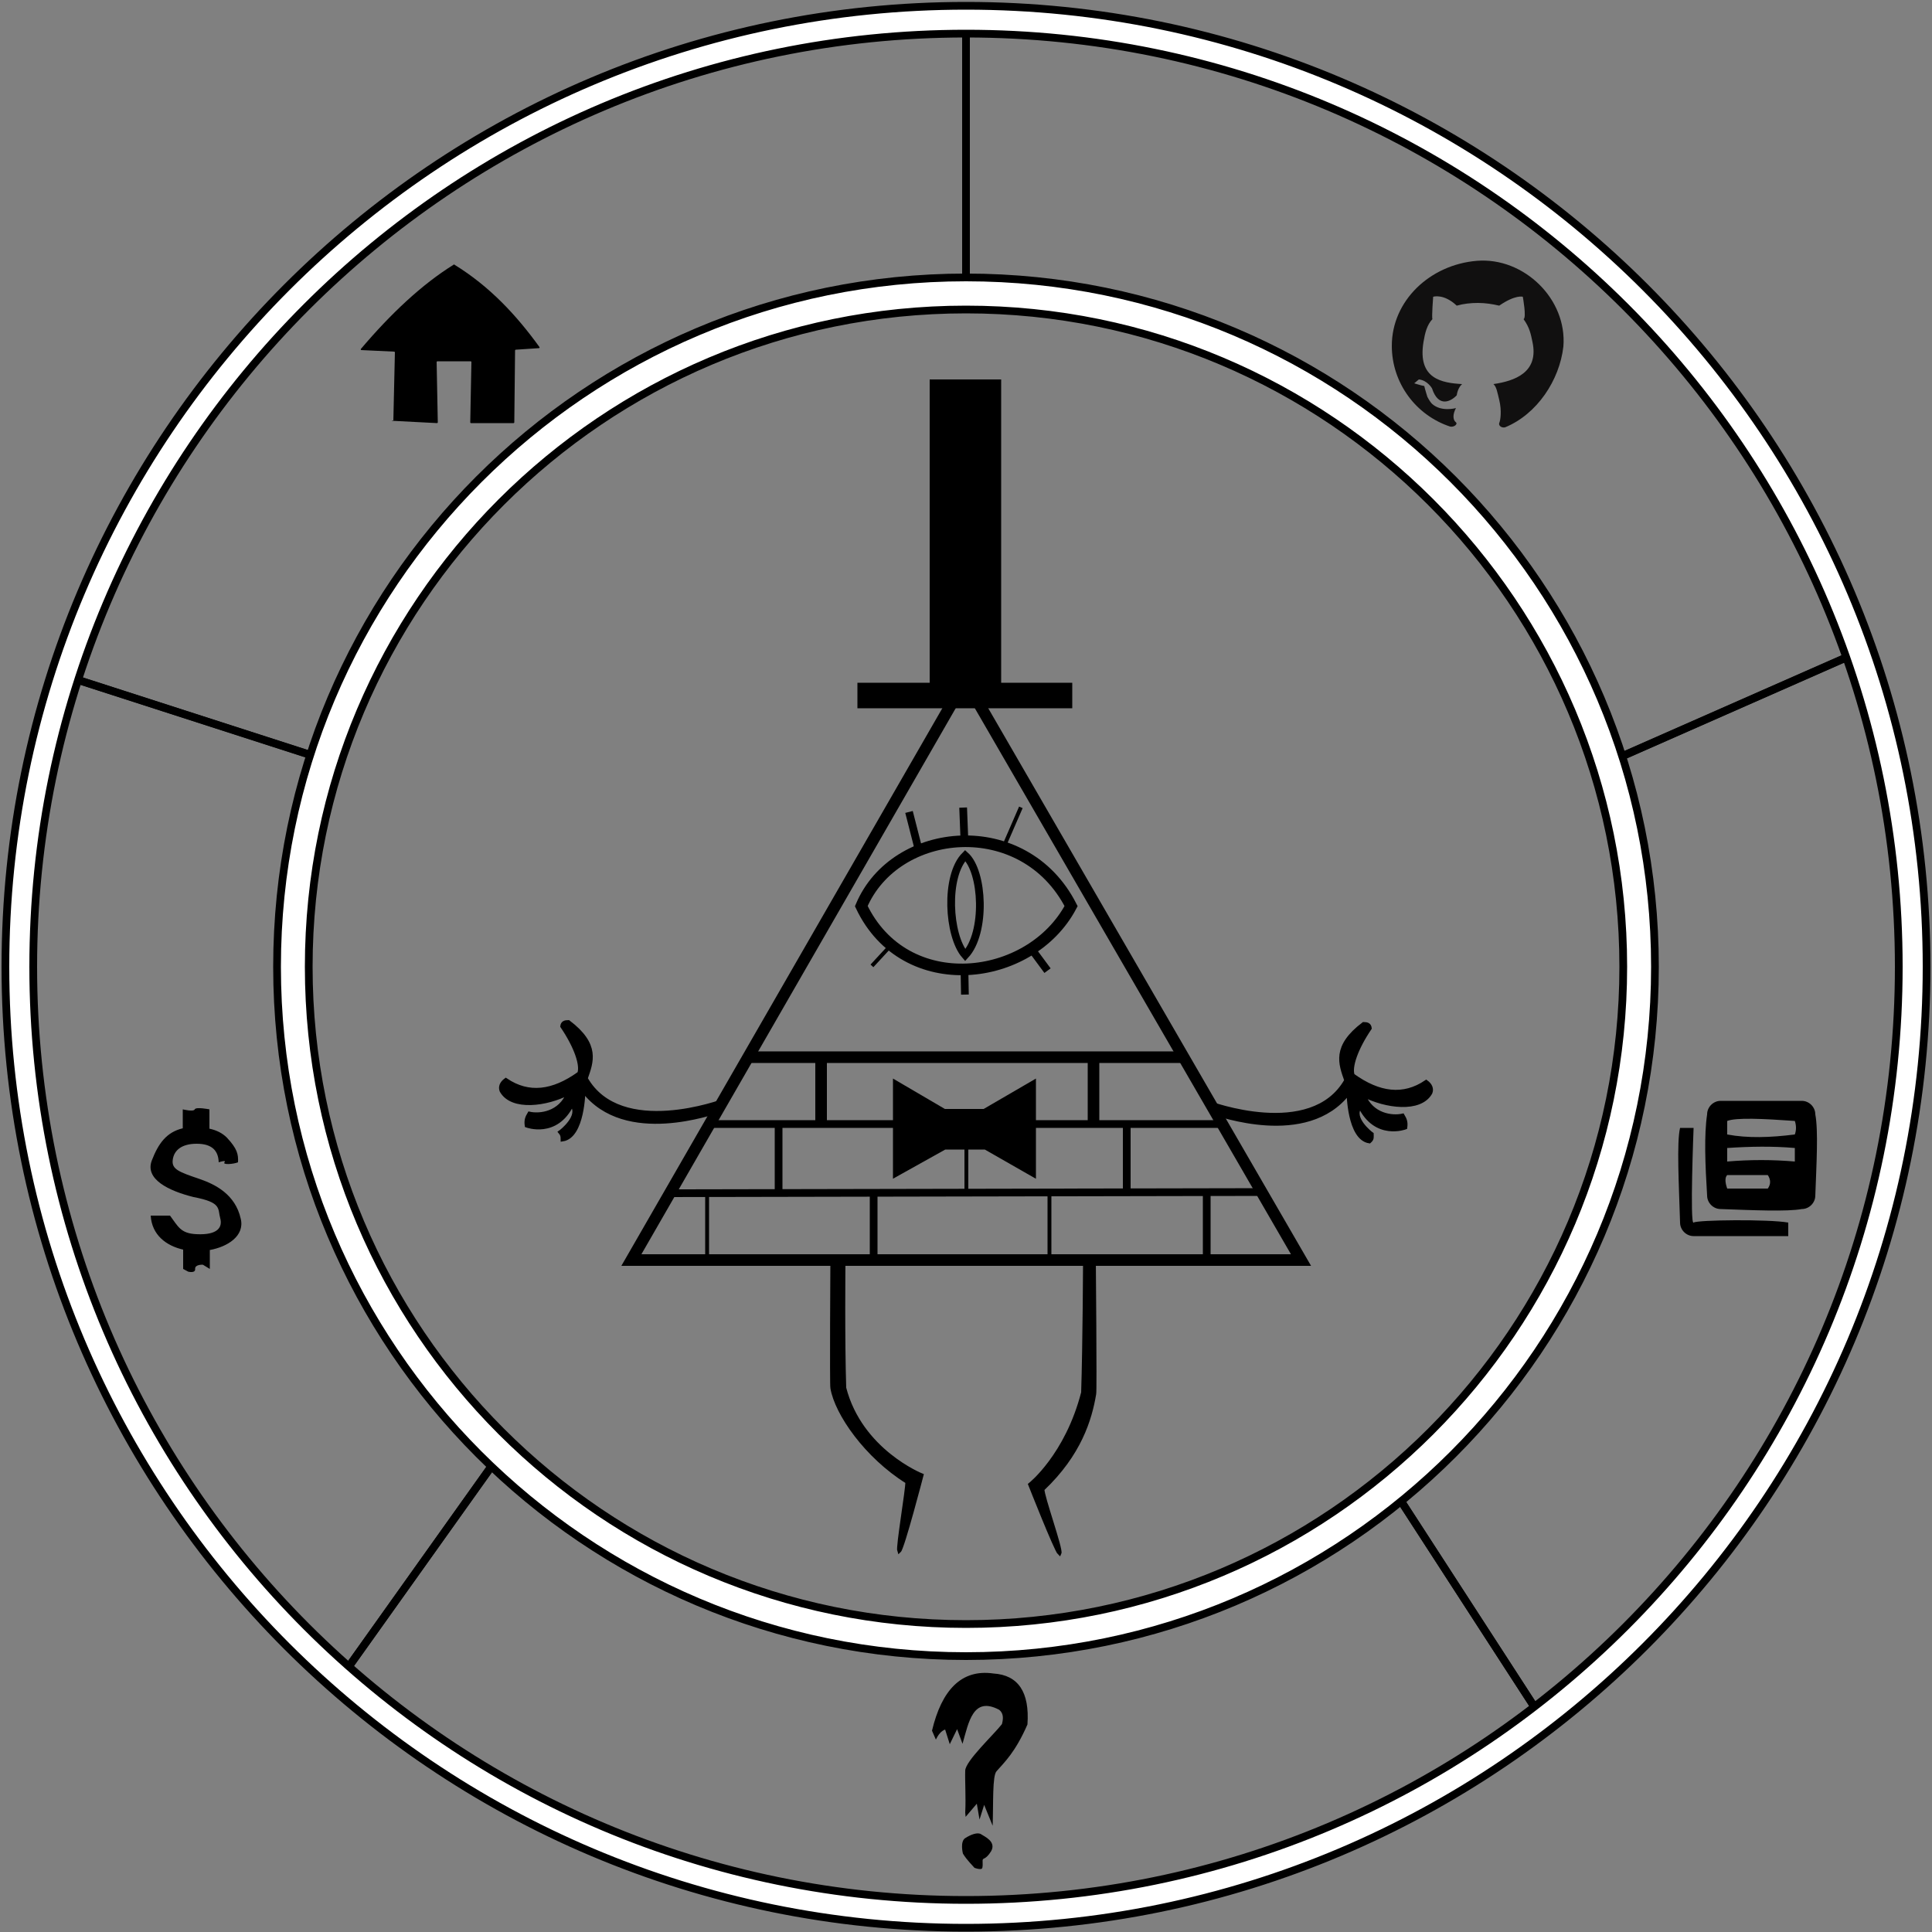 <?xml version="1.0" encoding="utf-8"?>
<!-- Generator: Adobe Illustrator 19.0.0, SVG Export Plug-In . SVG Version: 6.00 Build 0)  -->
<svg version="1.1" id="Layer_1" xmlns="http://www.w3.org/2000/svg" xmlns:xlink="http://www.w3.org/1999/xlink" x="0px" y="0px"
	 viewBox="0 0 500 500" style="enable-background:new 0 0 500 500;" xml:space="preserve">
<rect x="0" y="0" width="500" height="500" fill="#808080" stroke="none"/>
<style type="text/css">
	.st0{stroke:#000000;stroke-miterlimit:10;}
	.st1{fill:none;stroke:#000000;stroke-width:3;stroke-miterlimit:10;}
	.st2{fill:none;stroke:#000000;stroke-width:2;stroke-miterlimit:10;}
	.st3{fill:none;stroke:#000000;stroke-miterlimit:10;}
	.st4{fill:none;stroke:#000000;stroke-width:2;stroke-linecap:square;stroke-miterlimit:10;}
	.st5{fill:none;stroke:#000000;stroke-linecap:square;stroke-miterlimit:10;}
	.st6{stroke:#000000;stroke-width:2;stroke-linecap:square;stroke-miterlimit:10;}
	.st7{fill:#FFFFFF;stroke:#000000;stroke-width:2;stroke-miterlimit:10;}
	.st8{fill-rule:evenodd;clip-rule:evenodd;fill:#111010;}
</style>
<g id="Bill">
	<g id="Legs">
		<path id="XMLID_27_" class="st0" d="M215.4,326.8c0,0-0.2,31.6,0,32.4c1.1,6.6,8.8,17.7,19.4,24.3c0.1,1.8-2.5,16.9-2.1,17.9
			c0.9-0.8,5.8-19.6,5.8-19.6s-15.8-6.3-20-22.6c-0.4-12.3-0.2-32.4-0.2-32.4L215.4,326.8L215.4,326.8z"/>
		<path id="XMLID_30_" class="st0" d="M283.1,326.1c0,0,0.3,33.8,0.1,34.6c-1.1,6.6-3.8,15.6-13.4,24.7c-0.1,1.8,4.9,15.6,4.4,16.6
			c-0.9-0.8-7.6-17.8-7.6-17.8s9.5-7.5,13.7-23.8c0.4-12.3,0.5-34.3,0.5-34.3L283.1,326.1L283.1,326.1z"/>
	</g>
	<g id="Hands">
		<path id="XMLID_17_" class="st0" d="M185.4,287.8c-0.2-0.3-23.5,8.7-34.4-5.5c0,0-0.1,11.8-5.4,12.6c0-0.9-0.1-1.3-0.6-1.9
			c0.3-0.2,5.4-4.2,3-7.1c-4.1,8.3-11.7,5.4-11.7,5.4c-0.2-1.4,0.1-2.1,0.7-3.1c2.7,0.6,8,0,10.1-5.3c-5.6,2.9-14.6,4.2-17.3-0.6
			c-0.4-1,0-2,1.1-2.8c5.9,4,12.2,3.2,19-1.7c0.8-2.1-0.8-6.9-4.4-12.2c0.1-0.9,0.7-1.1,1.6-1.1c7.8,5.9,6,10.3,4.5,14.6
			c9,15.8,35.6,5.8,35.6,5.8L185.4,287.8z"/>
		<path id="XMLID_28_" class="st0" d="M314.6,288.3c0.2-0.3,23.5,8.7,34.4-5.5c0,0,0.1,11.8,5.4,12.6c0.8-0.7,0.6-1.1,0.6-1.9
			c-0.3-0.2-5.4-4.2-3-7.1c4.1,8.3,11.7,5.4,11.7,5.4c0.2-1.4-0.1-2.1-0.7-3.1c-2.7,0.6-8,0-10.1-5.3c5.6,2.9,14.6,4.2,17.3-0.6
			c0.4-1,0-2-1.1-2.8c-5.9,4-12.2,3.2-19-1.7c-0.8-2.1,0.8-6.9,4.4-12.2c-0.1-0.9-0.7-1.1-1.6-1.1c-7.8,5.9-6,10.3-4.5,14.6
			c-9,15.8-35.6,5.8-35.6,5.8L314.6,288.3z"/>
	</g>
	<g id="Body">
		<polygon id="XMLID_5_" class="st1" points="163.4,326.1 249.8,176 336.7,326.1 		"/>
		<line id="XMLID_1_" class="st1" x1="193.6" y1="273.6" x2="306.2" y2="273.6"/>
		<line id="XMLID_6_" class="st1" x1="212.5" y1="273.6" x2="212.5" y2="290.9"/>
		<line id="XMLID_7_" class="st1" x1="283" y1="273.6" x2="283" y2="290.9"/>
		<line id="XMLID_8_" class="st2" x1="183.6" y1="290.9" x2="316.3" y2="290.9"/>
		<line id="XMLID_9_" class="st2" x1="173.3" y1="308.8" x2="326.5" y2="308.5"/>
		<line id="XMLID_10_" class="st2" x1="291.6" y1="290.9" x2="291.6" y2="308.6"/>
		<line id="XMLID_11_" class="st2" x1="312.3" y1="308.6" x2="312.3" y2="326.1"/>
		<line id="XMLID_12_" class="st2" x1="201.5" y1="290.9" x2="201.5" y2="308.7"/>
		<line id="XMLID_13_" class="st3" x1="250.1" y1="290.9" x2="250.1" y2="308.5"/>
		<line id="XMLID_14_" class="st2" x1="226.1" y1="308.8" x2="226.1" y2="326.1"/>
		<line id="XMLID_15_" class="st3" x1="271.6" y1="308.8" x2="271.6" y2="326.1"/>
		<line id="XMLID_16_" class="st3" x1="183" y1="308.5" x2="183" y2="326.1"/>
	</g>
	<g id="Eye">
		<path id="XMLID_19_" class="st2" d="M249.8,247.2c5.4-5.8,4.7-21.6,0-25.8C244.5,226.7,245.4,242.2,249.8,247.2z"/>
		<path id="XMLID_20_" class="st1" d="M277.2,234.5c-12.2-23.9-45.5-20.8-54.3,0C234.2,258.3,266.7,254.3,277.2,234.5z"/>
		<line id="XMLID_18_" class="st4" x1="249.6" y1="250.8" x2="249.7" y2="256.4"/>
		<line id="XMLID_21_" class="st4" x1="266.8" y1="245.4" x2="270.5" y2="250.4"/>
		<line id="XMLID_22_" class="st5" x1="230.8" y1="244.4" x2="226" y2="249.6"/>
		<line id="XMLID_23_" class="st5" x1="259.7" y1="219.3" x2="264" y2="209.4"/>
		<line id="XMLID_24_" class="st4" x1="249.6" y1="217.7" x2="249.3" y2="210"/>
		<line id="XMLID_25_" class="st4" x1="237.8" y1="220.1" x2="235.5" y2="211.1"/>
	</g>
	<polygon id="Hat" class="st6" points="276.5,177.7 276.5,182.3 222.9,182.3 222.9,177.7 241.6,177.7 241.6,99.2 258.1,99.2 
		258.1,177.7 	"/>
	<polygon id="Bowtie" class="st0" points="231.6,304.2 231.6,280 244.4,287.5 254.7,287.5 267.6,280 267.6,304.2 255,297 244.5,297 
			"/>
</g>
<g id="Segments">
	<path id="Segment5" class="st2" d="M250,4.8v71.4c-40.1,0-77.2,13.6-106.6,36.5c-27.3,21.2-48.1,50.3-58.9,84l-67.9-21.9
		c15.8-49,46.6-91.3,86.9-121.3l0,0C144.4,22.9,195.1,4.8,250,4.8z"/>
	<path d="M101.5,108.9l11.6,0.6c0.1,0,0.2-0.1,0.2-0.2l-0.3-15.6c0-0.1,0.1-0.2,0.2-0.2h8.6c0.1,0,0.2,0.1,0.2,0.2l-0.3,15.6
		c0,0.1,0.1,0.2,0.2,0.2h11c0.1,0,0.2-0.1,0.2-0.2l0.2-18.6c0-0.1,0.1-0.2,0.2-0.2l6-0.4c0.1,0,0.2-0.2,0.1-0.3
		c-6-8.3-12.9-15.7-22-21.3c-0.1-0.1-0.2-0.1-0.2,0c-8.2,5.1-16.2,12.6-24,21.8c-0.1,0.1,0,0.3,0.1,0.3l8.5,0.4
		c0.1,0,0.2,0.1,0.2,0.2l-0.4,17.6C101.3,108.8,101.4,108.9,101.5,108.9z"/>
	<path id="Segment3" class="st2" d="M399.2,445c-41.3,31.8-93.1,50.6-149.2,50.6c-62.1,0-118.8-23.1-162-61.1l41.7-58.5
		c31.3,29.8,73.6,48.2,120.3,48.2c41.8,0,80.2-14.8,110.2-39.4L399.2,445z"/>
	<path d="M249.2,479.7c0,0-0.8-3.1,0.6-4s3.2-1.6,4.1-1c0.9,0.6,4,1.9,2.6,4.4c-1.5,2.4-2.2,1.6-2.2,2.4s0.1,1.8-0.2,2.1
		c-0.3,0.3-1.9-0.1-2-0.3S250.2,481.4,249.2,479.7z"/>
	<path d="M249.8,469.1c0.2-4.1-0.1-8.2,0-10.9c0.1-2.5,7.5-9.4,9.5-12c0.4-1.5,0.4-2.8-0.7-3.7c-6.8-3.6-7.9,3.2-9.5,8.8l-1.4-3.8
		l-1.9,3.9l-1.2-3.8c-1.1,0.4-1.8,1.4-2.4,2.6l-1-2.3c2.5-10.5,7.6-16,15.9-14.8c6.4,0.4,9.4,4.8,8.8,13.2c-3.2,7.3-6,9.8-8,12.1
		c-1.1,1.2-0.8,8.2-1,14.1l-2.2-5.4l-1.2,3.8l-0.7-4.1l-2.9,3.4L249.8,469.1z"/>
	<path id="Segment4" class="st2" d="M129.7,375.9L88,434.5c-34.4-30.3-60.2-70-73.4-115.1c-6.4-21.9-9.9-45.1-9.9-69.2
		c0-26.3,4.1-51.7,11.8-75.4l67.9,21.9c-5.4,16.9-8.3,34.8-8.3,53.5c0,16.2,2.2,31.8,6.3,46.7C90.9,327.5,107.5,354.6,129.7,375.9z"
		/>
	<path d="M51.6,305.1c-5.3-1.8-7.2-2.5-6.9-4.9c0.3-2.5,2.3-4.2,6.2-4.2c4.1,0,5.6,1.9,5.7,4.8c0,0,2.1-0.7,1.5,0s2.3,0.5,3.5,0
		c0.1-2.1-0.2-3.5-2.9-6.4c-1.1-1.1-2.6-1.9-4.5-2.3v-5c0,0-3.5-0.7-3.8,0c-0.3,0.7-3.1,0-3.1,0v4.9c-4.2,1-6.3,3.9-8,8.3
		c-1.9,4.9,4.4,7.9,10.8,9.5c7.4,1.4,6.2,3,6.9,5.5c0.6,2.2-0.5,4.4-6.2,4.1c-4.1-0.2-4.7-2-6.8-4.8h-5c0.3,5,4,7.8,8.4,8.8v5
		l1.3,0.7c0,0,1.9,0.5,1.8-0.7s2-1.1,2-1.1l1.8,1.1v-4.9c4.5-0.8,9.1-3.6,8-8.1C60.9,309.1,55.7,306.5,51.6,305.1z"/>
	<path id="Segment2" class="st2" d="M495.3,250.2c0,28.1-4.7,55.1-13.4,80.2c-15.8,45.9-45,85.6-82.7,114.6l-39-60.2
		c26.1-21.4,46-50.3,56.1-83.4c5-16.2,7.7-33.4,7.7-51.2c0-18.4-2.9-36.1-8.1-52.8l65.6-28.9C490.4,194.1,495.3,221.6,495.3,250.2z"
		/>
	<path d="M438.3,291.9h-3.5c-0.9,3.7-0.3,14.7,0,24.5c0,1.9,1.6,3.5,3.5,3.5h24.5v-3.5c-5-0.9-23.5-0.7-24.5,0
		S438.3,291.9,438.3,291.9z M466.3,284.9h-21c-1.9,0-3.5,1.6-3.5,3.5c-0.8,5.3-0.5,13,0,21c0,1.9,1.6,3.5,3.5,3.5
		c8.3,0.3,17.2,0.7,21,0c1.9,0,3.5-1.6,3.5-3.5c0.3-8.2,0.8-16.8,0-21C469.8,286.5,468.2,284.9,466.3,284.9z M464.5,300.6
		c-5.8-0.5-11.6-0.5-17.5,0v-3.5c5.9-0.4,11.8-0.5,17.5,0V300.6z M457.5,307.6H447c-0.6-1.7-0.6-2.9,0-3.5c4.6,0,9.2,0,10.5,0
		C458.3,305.3,458.3,306.5,457.5,307.6z M464.5,293.6c-6.3,0.8-12.2,1-17.5,0v-3.5c2.3-0.9,9.1-0.6,17.5,0
		C464.9,291.3,464.9,292.5,464.5,293.6z"/>
	<path id="Segment1" class="st2" d="M481.4,168.6l-65.6,28.9c-10.6-33.3-30.9-62.3-57.6-83.5C328.6,90.3,290.9,76.2,250,76.2V4.8
		c55.9,0,107.4,18.7,148.6,50.2C436.2,83.6,465.3,123.1,481.4,168.6z"/>
</g>
<g id="Circle">
	<path id="XMLID_45_" class="st7" d="M250,71.8c-98.5,0-178.3,79.9-178.3,178.4S151.5,428.6,250,428.6s178.3-79.9,178.3-178.4
		S348.5,71.8,250,71.8z M250,420.3c-93.9,0-170.1-76.2-170.1-170.1S156.1,80.1,250,80.1s170.1,76.2,170.1,170.1
		S343.9,420.3,250,420.3z"/>
	<path id="XMLID_44_" class="st7" d="M250,1.5C112.7,1.5,1.4,112.9,1.4,250.2S112.7,498.9,250,498.9s248.6-111.4,248.6-248.7
		S387.3,1.5,250,1.5z M250,491.7C116.7,491.7,8.6,383.6,8.6,250.2S116.7,8.7,250,8.7s241.4,108.1,241.4,241.5S383.3,491.7,250,491.7
		z"/>
</g>
<path class="st8" d="M382.2,67.5c-12.1,1-22,10.3-22,22c0,9.7,6.3,18,15.1,20.9c1.1,0.2,2-0.7,1.5-1.1c-0.8-0.6-0.9-2,0-3.7
	c-0.3,0.1-3.9,1-6.2-1.1c-0.6-0.6-1.2-1.8-1.2-1.8s-0.6-1.9-0.8-2.8c-0.5-0.1-1-0.2-1.6-0.4c-0.4-0.1-0.7-0.2-1-0.3l1.2-1l0,0
	c2.2,0.2,3.4,2.3,3.4,2.3c1.7,5.2,5,3.3,6.4,1.8c0.2-1.4,0.8-2.4,1.4-2.9c-5.2-0.3-11.6-1.3-10-10.9c0.4-2.4,0.9-4.4,2.3-5.9
	c-0.2-0.6,0.2-5.8,0.2-5.8s2.7-0.9,6.1,2.3c1.8-0.5,3.6-0.7,5.5-0.7c1.9,0,3.8,0.3,5.5,0.7c4.2-2.9,6.1-2.3,6.1-2.3s1,5.4,0.2,5.8
	c1.6,2.2,1.9,4,2.3,5.9c1.7,7.9-4.6,10.1-10.1,10.9c0.8,0.7,1,2.1,1.5,4.1c0.7,2.9,0.3,5.3,0,6c-0.2,0.5,0.4,1.3,1.5,1.1
	c8.3-3.4,14.1-12.2,15.1-20.9C405.6,77.4,394.4,66.5,382.2,67.5z"/>
</svg>
